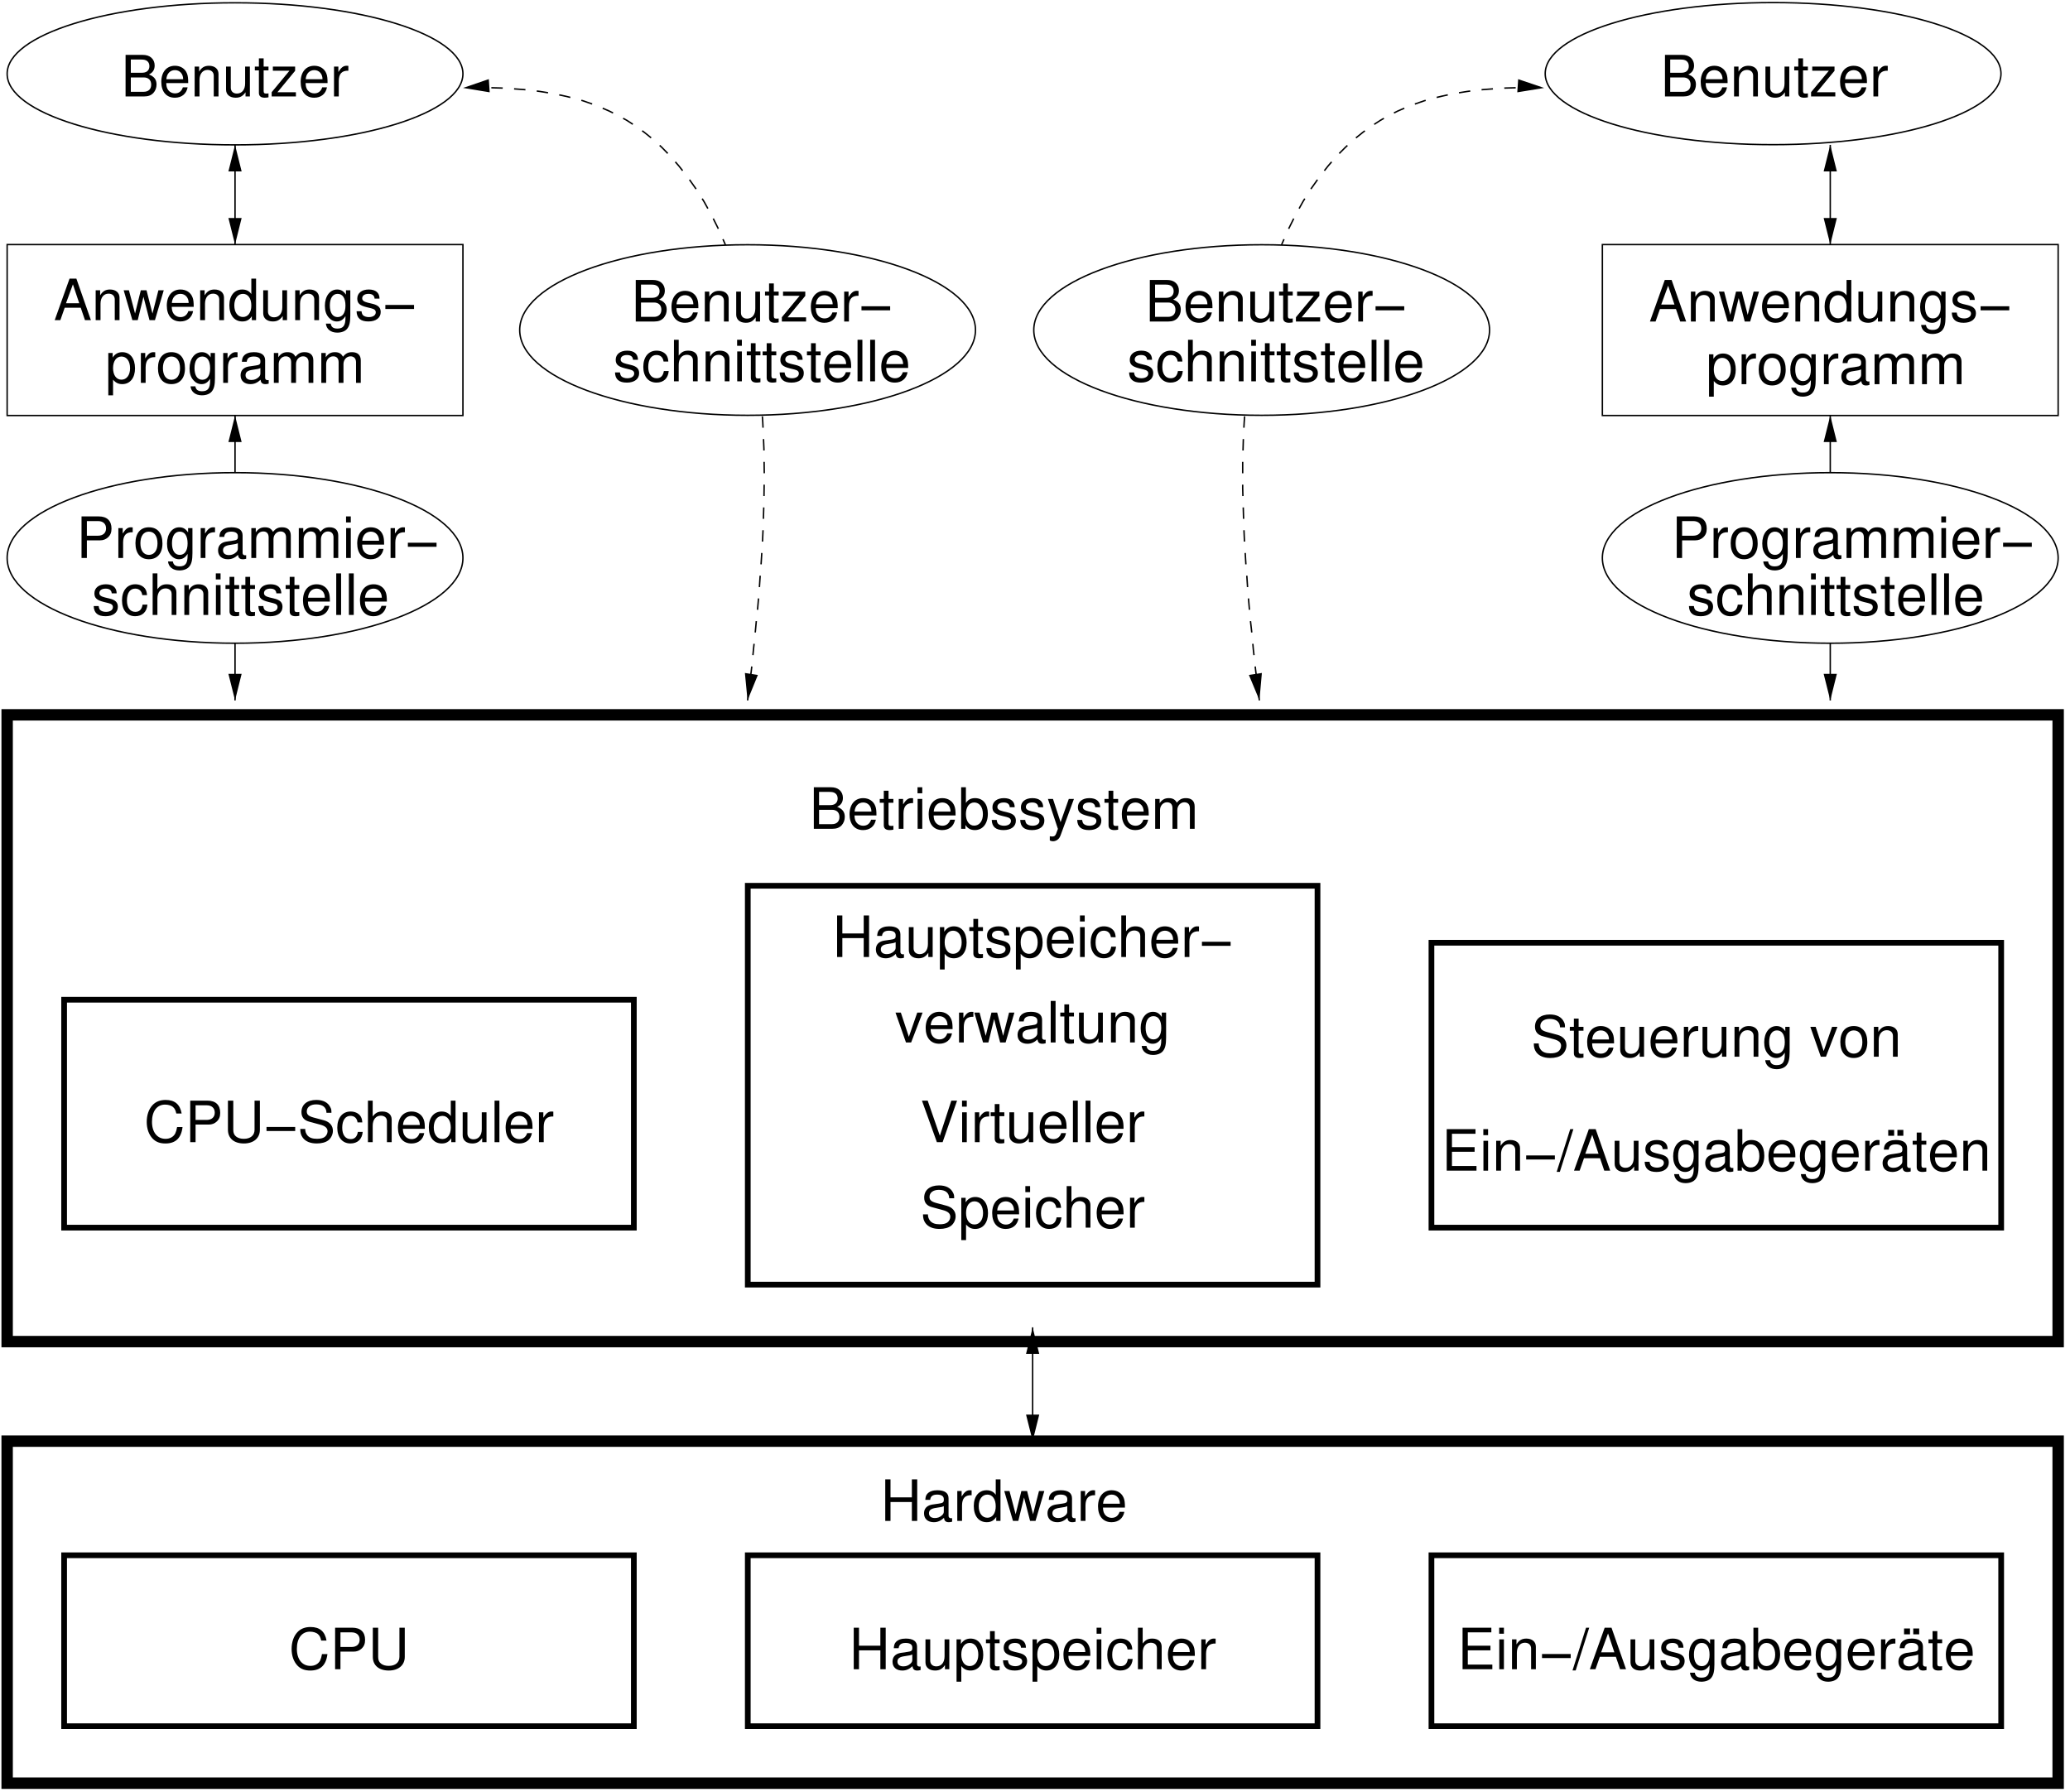 <svg width="327pt" height="283pt" version="1.1" viewBox="0 0 327 283" xmlns="http://www.w3.org/2000/svg" xmlns:xlink="http://www.w3.org/1999/xlink">
<defs>
<g id="q">
<path d="m0.719 0h2.953c0.625 0 1.078-0.172 1.438-0.547 0.312-0.344 0.5-0.812 0.5-1.328 0-0.781-0.359-1.266-1.203-1.594 0.609-0.281 0.906-0.75 0.906-1.422 0-0.484-0.172-0.906-0.516-1.219s-0.797-0.453-1.422-0.453h-2.656zm0.828-3.734v-2.094h1.625c0.469 0 0.719 0.062 0.953 0.234 0.234 0.188 0.359 0.453 0.359 0.812s-0.125 0.625-0.359 0.812c-0.234 0.172-0.484 0.234-0.953 0.234zm0 3v-2.266h2.047c0.734 0 1.172 0.422 1.172 1.141 0 0.703-0.438 1.125-1.172 1.125z"/>
</g>
<g id="a">
<path d="m4.609-2.109c0-0.719-0.047-1.156-0.188-1.5-0.297-0.781-1.016-1.234-1.906-1.234-1.312 0-2.156 0.984-2.156 2.547s0.812 2.5 2.141 2.5c1.078 0 1.828-0.609 2.016-1.641h-0.75c-0.203 0.625-0.641 0.953-1.234 0.953-0.484 0-0.891-0.219-1.141-0.609-0.172-0.281-0.234-0.547-0.25-1.016zm-3.453-0.609c0.062-0.875 0.594-1.438 1.359-1.438s1.297 0.594 1.297 1.438z"/>
</g>
<g id="d">
<path d="m0.625-4.719v4.719h0.766v-2.594c0-0.969 0.5-1.594 1.266-1.594 0.609 0 0.984 0.359 0.984 0.922v3.266h0.75v-3.562c0-0.781-0.594-1.281-1.5-1.281-0.703 0-1.156 0.266-1.562 0.922v-0.797z"/>
</g>
<g id="f">
<path d="m4.344 0v-4.719h-0.75v2.672c0 0.969-0.5 1.594-1.297 1.594-0.594 0-0.969-0.359-0.969-0.922v-3.344h-0.75v3.641c0 0.781 0.594 1.281 1.516 1.281 0.688 0 1.125-0.234 1.562-0.859v0.656z"/>
</g>
<g id="c">
<path d="m2.281-4.719h-0.766v-1.297h-0.75v1.297h-0.641v0.609h0.641v3.562c0 0.5 0.328 0.75 0.906 0.75 0.203 0 0.359-0.016 0.609-0.062v-0.625c-0.109 0.031-0.203 0.031-0.359 0.031-0.312 0-0.406-0.094-0.406-0.422v-3.234h0.766z"/>
</g>
<g id="t">
<path d="m3.984-4.719h-3.516v0.656h2.625l-2.812 3.391v0.672h3.828v-0.656h-2.922l2.797-3.391z"/>
</g>
<g id="b">
<path d="m0.625-4.719v4.719h0.75v-2.453c0.016-1.125 0.484-1.641 1.516-1.609v-0.766c-0.125-0.016-0.203-0.016-0.297-0.016-0.484 0-0.844 0.281-1.281 0.984v-0.859z"/>
</g>
<g id="s">
<path d="m4.266-1.969 0.672 1.969h0.938l-2.297-6.562h-1.078l-2.344 6.562h0.891l0.688-1.969zm-0.234-0.703h-2.094l1.094-2.984z"/>
</g>
<g id="r">
<path d="m4.984 0 1.391-4.719h-0.844l-0.938 3.672-0.938-3.672h-0.906l-0.906 3.672-0.969-3.672h-0.828l1.375 4.719h0.844l0.906-3.703 0.953 3.703z"/>
</g>
<g id="v">
<path d="m4.453-6.562h-0.75v2.438c-0.312-0.469-0.812-0.719-1.438-0.719-1.234 0-2.031 0.969-2.031 2.484 0 1.578 0.781 2.562 2.047 2.562 0.656 0 1.109-0.234 1.5-0.828v0.625h0.672zm-2.062 2.406c0.797 0 1.312 0.719 1.312 1.859 0 1.078-0.516 1.797-1.312 1.797-0.828 0-1.375-0.719-1.375-1.828 0-1.094 0.547-1.828 1.375-1.828z"/>
</g>
<g id="i">
<path d="m3.641-4.719v0.688c-0.375-0.562-0.797-0.812-1.391-0.812-1.141 0-1.938 1.062-1.938 2.562 0 0.797 0.188 1.375 0.594 1.844 0.359 0.422 0.797 0.641 1.297 0.641 0.562 0 0.969-0.25 1.359-0.844v0.25c0 1.25-0.344 1.719-1.281 1.719-0.641 0-0.969-0.25-1.047-0.781h-0.766c0.078 0.859 0.766 1.422 1.797 1.422 0.688 0 1.266-0.234 1.562-0.609 0.359-0.438 0.5-1.031 0.5-2.141v-3.938zm-1.312 0.562c0.781 0 1.234 0.672 1.234 1.859 0 1.141-0.453 1.812-1.234 1.812s-1.234-0.672-1.234-1.844c0-1.141 0.453-1.828 1.234-1.828z"/>
</g>
<g id="e">
<path d="m3.938-3.406c0-0.922-0.609-1.438-1.703-1.438s-1.812 0.562-1.812 1.438c0 0.734 0.375 1.078 1.5 1.359l0.703 0.172c0.516 0.125 0.719 0.312 0.719 0.641 0 0.453-0.438 0.75-1.094 0.75-0.406 0-0.75-0.125-0.938-0.312-0.109-0.141-0.172-0.281-0.219-0.609h-0.781c0.031 1.094 0.641 1.609 1.875 1.609 1.188 0 1.938-0.578 1.938-1.484 0-0.703-0.391-1.094-1.328-1.312l-0.719-0.172c-0.609-0.156-0.875-0.344-0.875-0.688 0-0.438 0.391-0.703 1-0.703s0.922 0.266 0.953 0.75z"/>
</g>
<g id="k">
<path d="m4.891-2.406h-4.531v0.641h4.531z"/>
</g>
<g id="o">
<path d="m0.484 1.969h0.75v-2.469c0.406 0.484 0.844 0.703 1.453 0.703 1.234 0 2.016-0.984 2.016-2.484 0-1.578-0.766-2.562-2.016-2.562-0.641 0-1.156 0.281-1.516 0.844v-0.719h-0.688zm2.078-6.125c0.828 0 1.359 0.734 1.359 1.859 0 1.078-0.547 1.797-1.359 1.797s-1.328-0.719-1.328-1.828c0-1.094 0.516-1.828 1.328-1.828z"/>
</g>
<g id="p">
<path d="m2.453-4.844c-1.344 0-2.125 0.938-2.125 2.516 0 1.594 0.781 2.531 2.125 2.531 1.328 0 2.141-0.938 2.141-2.484 0-1.641-0.781-2.562-2.141-2.562zm0 0.688c0.844 0 1.359 0.688 1.359 1.859 0 1.125-0.531 1.812-1.359 1.812s-1.344-0.688-1.344-1.844c0-1.141 0.516-1.828 1.344-1.828z"/>
</g>
<g id="j">
<path d="m4.812-0.438c-0.078 0.016-0.109 0.016-0.156 0.016-0.266 0-0.406-0.141-0.406-0.375v-2.766c0-0.844-0.609-1.281-1.781-1.281-0.688 0-1.234 0.188-1.562 0.547-0.219 0.234-0.297 0.516-0.328 0.969h0.766c0.062-0.562 0.406-0.828 1.109-0.828 0.672 0 1.047 0.25 1.047 0.703v0.188c-0.016 0.328-0.172 0.453-0.781 0.531-1.062 0.141-1.219 0.172-1.516 0.281-0.547 0.234-0.828 0.656-0.828 1.266 0 0.859 0.594 1.391 1.547 1.391 0.594 0 1.078-0.203 1.609-0.688 0.047 0.484 0.281 0.688 0.766 0.688 0.172 0 0.266-0.016 0.516-0.078zm-1.312-1.047c0 0.25-0.078 0.406-0.297 0.609-0.312 0.281-0.672 0.422-1.109 0.422-0.594 0-0.938-0.281-0.938-0.75 0-0.5 0.328-0.75 1.141-0.859 0.797-0.109 0.953-0.156 1.203-0.266z"/>
</g>
<g id="l">
<path d="m0.625-4.719v4.719h0.766v-2.969c0-0.672 0.484-1.219 1.109-1.219 0.547 0 0.859 0.328 0.859 0.938v3.25h0.766v-2.969c0-0.672 0.484-1.219 1.109-1.219 0.547 0 0.875 0.344 0.875 0.938v3.25h0.75v-3.531c0-0.859-0.484-1.312-1.375-1.312-0.625 0-1 0.188-1.438 0.719-0.281-0.516-0.656-0.719-1.281-0.719s-1.047 0.234-1.438 0.797v-0.672z"/>
</g>
<g id="u">
<path d="m1.656-2.781h2.062c0.516 0 0.922-0.156 1.266-0.469 0.391-0.359 0.562-0.781 0.562-1.391 0-1.234-0.719-1.922-2.016-1.922h-2.719v6.562h0.844zm0-0.734v-2.312h1.75c0.797 0 1.281 0.438 1.281 1.156s-0.484 1.156-1.281 1.156z"/>
</g>
<g id="g">
<path d="m1.344-4.719h-0.734v4.719h0.734zm0-1.844h-0.75v0.953h0.75z"/>
</g>
<g id="n">
<path d="m4.234-3.125c-0.031-0.469-0.125-0.766-0.312-1.031-0.328-0.438-0.891-0.688-1.547-0.688-1.281 0-2.094 1-2.094 2.562 0 1.531 0.812 2.484 2.078 2.484 1.125 0 1.844-0.672 1.938-1.828h-0.766c-0.125 0.766-0.5 1.141-1.141 1.141-0.828 0-1.328-0.672-1.328-1.797 0-1.172 0.484-1.875 1.297-1.875 0.641 0 1.031 0.375 1.125 1.031z"/>
</g>
<g id="m">
<path d="m0.625-6.562v6.562h0.75v-2.594c0-0.969 0.5-1.594 1.281-1.594 0.25 0 0.484 0.062 0.672 0.203 0.203 0.156 0.297 0.391 0.297 0.719v3.266h0.75v-3.562c0-0.797-0.562-1.281-1.484-1.281-0.672 0-1.078 0.203-1.516 0.781v-2.5z"/>
</g>
<g id="h">
<path d="m1.375-6.562h-0.766v6.562h0.766z"/>
</g>
<g id="y">
<path d="m0.484-6.562v6.562h0.672v-0.609c0.359 0.562 0.844 0.812 1.5 0.812 1.234 0 2.047-1.016 2.047-2.578 0-1.531-0.766-2.469-2.016-2.469-0.641 0-1.109 0.234-1.453 0.766v-2.484zm2.062 2.406c0.844 0 1.375 0.734 1.375 1.859 0 1.078-0.562 1.797-1.375 1.797-0.797 0-1.312-0.719-1.312-1.828 0-1.094 0.516-1.828 1.312-1.828z"/>
</g>
<g id="ag">
<path d="m3.484-4.719-1.297 3.672-1.203-3.672h-0.797l1.578 4.734-0.281 0.75c-0.125 0.328-0.281 0.453-0.609 0.453-0.125 0-0.234-0.016-0.391-0.047v0.672c0.156 0.078 0.312 0.125 0.5 0.125 0.25 0 0.516-0.094 0.703-0.234 0.234-0.172 0.375-0.359 0.516-0.75l2.094-5.703z"/>
</g>
<g id="ae">
<path d="m2.562 0 1.812-4.719h-0.844l-1.328 3.828-1.266-3.828h-0.844l1.656 4.719z"/>
</g>
<g id="x">
<path d="m4.953-2.984v2.984h0.844v-6.562h-0.844v2.844h-3.375v-2.844h-0.828v6.562h0.828v-2.984z"/>
</g>
<g id="ad">
<path d="m5.953-4.531c-0.25-1.438-1.078-2.141-2.531-2.141-0.875 0-1.578 0.281-2.078 0.828-0.594 0.641-0.906 1.578-0.906 2.641 0 1.078 0.328 2 0.938 2.641 0.516 0.531 1.156 0.766 2.016 0.766 1.609 0 2.5-0.859 2.703-2.594h-0.859c-0.078 0.453-0.172 0.75-0.297 1.016-0.281 0.531-0.828 0.844-1.531 0.844-1.312 0-2.141-1.047-2.141-2.688 0-1.672 0.781-2.719 2.062-2.719 0.531 0 1.031 0.156 1.297 0.422 0.25 0.219 0.375 0.5 0.484 0.984z"/>
</g>
<g id="ac">
<path d="m4.969-6.562v4.609c0 0.875-0.641 1.422-1.688 1.422-0.484 0-0.891-0.109-1.203-0.344-0.328-0.25-0.469-0.578-0.469-1.078v-4.609h-0.844v4.609c0 1.328 0.953 2.156 2.516 2.156 1.531 0 2.531-0.844 2.531-2.156v-4.609z"/>
</g>
<g id="w">
<path d="m5.359-4.641c0-0.438-0.016-0.578-0.172-0.875-0.359-0.75-1.125-1.156-2.219-1.156-1.453 0-2.344 0.734-2.344 1.922 0 0.812 0.422 1.312 1.297 1.531l1.625 0.438c0.844 0.219 1.203 0.547 1.203 1.062 0 0.344-0.188 0.703-0.469 0.906-0.266 0.188-0.672 0.281-1.203 0.281-0.719 0-1.203-0.172-1.516-0.547-0.234-0.297-0.344-0.609-0.344-1.016h-0.781c0 0.609 0.125 1 0.375 1.359 0.453 0.625 1.219 0.938 2.219 0.938 0.781 0 1.422-0.172 1.844-0.5 0.438-0.344 0.719-0.938 0.719-1.5 0-0.812-0.516-1.406-1.406-1.656l-1.641-0.438c-0.797-0.219-1.078-0.469-1.078-0.969 0-0.672 0.578-1.109 1.469-1.109 1.047 0 1.625 0.469 1.641 1.328z"/>
</g>
<g id="af">
<path d="m3.531 0 2.281-6.562h-0.906l-1.812 5.547-1.922-5.547h-0.906l2.359 6.562z"/>
</g>
<g id="ab">
<path d="m1.641-2.984h3.578v-0.734h-3.578v-2.109h3.719v-0.734h-4.547v6.562h4.703v-0.734h-3.875z"/>
</g>
<g id="aa">
<path d="m2.062-6.562-2.141 6.75h0.5l2.141-6.75z"/>
</g>
<g id="z">
<path d="m4.812-0.438c-0.078 0.016-0.109 0.016-0.156 0.016-0.266 0-0.406-0.141-0.406-0.375v-2.766c0-0.844-0.609-1.281-1.781-1.281-0.688 0-1.234 0.188-1.562 0.547-0.219 0.234-0.297 0.516-0.328 0.969h0.766c0.062-0.562 0.406-0.828 1.109-0.828 0.672 0 1.047 0.25 1.047 0.703v0.188c-0.016 0.328-0.172 0.453-0.781 0.531-1.062 0.141-1.219 0.172-1.516 0.281-0.547 0.234-0.828 0.656-0.828 1.266 0 0.859 0.594 1.391 1.547 1.391 0.594 0 1.078-0.203 1.609-0.688 0.047 0.484 0.281 0.688 0.766 0.688 0.172 0 0.266-0.016 0.516-0.078zm-1.312-1.047c0 0.25-0.078 0.406-0.297 0.609-0.312 0.281-0.672 0.422-1.109 0.422-0.594 0-0.938-0.281-0.938-0.75 0-0.5 0.328-0.75 1.141-0.859 0.797-0.109 0.953-0.156 1.203-0.266zm-1.297-4.953h-0.938v0.922h0.938zm1.453 0h-0.938v0.922h0.938z"/>
</g>
<clipPath id="au">
<path d="m37 65h1v46h-1z"/>
</clipPath>
<clipPath id="at">
<path d="m-0.473-0.738v284h328v-284zm38.5 70.449v-4.68h-1.801v4.68l0.902-3.602zm-1.801 36.84v4.68h1.801v-4.68l-0.898 3.602z" clip-rule="evenodd"/>
</clipPath>
<clipPath id="ao">
<path d="m289 65h1v46h-1z"/>
</clipPath>
<clipPath id="an">
<path d="m-0.473-0.738v284h328v-284zm290.5 70.449v-4.68h-1.801v4.68l0.902-3.602zm-1.801 36.84v4.68h1.801v-4.68l-0.898 3.602z" clip-rule="evenodd"/>
</clipPath>
<clipPath id="am">
<path d="m73 13h48v98h-48z"/>
</clipPath>
<clipPath id="al">
<path d="m-0.473-0.738v284h328v-284zm77.59 13.391-4.68 0.359 0.152 1.801 4.648-0.363-3.629-0.598zm40.68 93.777-0.688 4.652 1.77 0.27 0.688-4.652-1.41 3.453z" clip-rule="evenodd"/>
</clipPath>
<clipPath id="ak">
<path d="m196 13h49v98h-49z"/>
</clipPath>
<clipPath id="aj">
<path d="m-0.473-0.738v284h328v-284zm240.28 15.188 4.648 0.363 0.152-1.801-4.68-0.359 3.539 1.199zm-42.359 92.25 0.688 4.652 1.77-0.27-0.688-4.652-0.332 3.723z" clip-rule="evenodd"/>
</clipPath>
<clipPath id="ai">
<path d="m37 22h1v17h-1z"/>
</clipPath>
<clipPath id="ah">
<path d="m-0.473-0.738v284h328v-284zm38.5 27.699v-4.68h-1.801v4.68l0.902-3.602zm-1.801 7.59v4.68h1.801v-4.68l-0.898 3.602z" clip-rule="evenodd"/>
</clipPath>
<clipPath id="as">
<path d="m289 22h1v17h-1z"/>
</clipPath>
<clipPath id="ar">
<path d="m-0.473-0.738v284h328v-284zm290.5 27.699v-4.68h-1.801v4.68l0.902-3.602zm-1.801 7.59v4.68h1.801v-4.68l-0.898 3.602z" clip-rule="evenodd"/>
</clipPath>
<clipPath id="aq">
<path d="m163 209h1v19h-1z"/>
</clipPath>
<clipPath id="ap">
<path d="m-0.473-0.738v284h328v-284zm164.5 214.48v-4.68h-1.801v4.68l0.902-3.602zm-1.801 9.809v4.68h1.801v-4.68l-0.898 3.602z" clip-rule="evenodd"/>
</clipPath>
</defs>
<path transform="matrix(.1 0 0 -.1 -.472 283.26)" d="m106.01 893.51h900v360h-900z" fill="none" stroke="#000" stroke-miterlimit="10" stroke-width="9"/>
<path transform="matrix(.1 0 0 -.1 -.472 283.26)" d="m1186 803.51h900v630h-900z" fill="none" stroke="#000" stroke-miterlimit="10" stroke-width="9"/>
<path transform="matrix(.1 0 0 -.1 -.472 283.26)" d="m2266 893.51h900v450h-900z" fill="none" stroke="#000" stroke-miterlimit="10" stroke-width="9"/>
<path transform="matrix(.1 0 0 -.1 -.472 283.26)" d="m1186 106.01h900v270h-900z" fill="none" stroke="#000" stroke-miterlimit="10" stroke-width="9"/>
<path transform="matrix(.1 0 0 -.1 -.472 283.26)" d="m2266 106.01h900v270h-900z" fill="none" stroke="#000" stroke-miterlimit="10" stroke-width="9"/>
<path transform="matrix(.1 0 0 -.1 -.472 283.26)" d="m106.01 106.01h900v270h-900z" fill="none" stroke="#000" stroke-miterlimit="10" stroke-width="9"/>
<g clip-path="url(#au)">
<g clip-path="url(#at)">
<path transform="matrix(.1 0 0 -.1 -.472 283.26)" d="m376.01 1726.3v450" fill="none" stroke="#000" stroke-miterlimit="10" stroke-width="2.25"/>
</g>
</g>
<path d="m36.227 106.55 0.902 3.602 0.898-3.602h-1.801" fill-rule="evenodd"/>
<path transform="matrix(.1 0 0 -.1 -.472 283.26)" d="m366.99 1767.1 9.023-36.016 8.984 36.016z" fill="none" stroke="#000" stroke-miterlimit="10" stroke-width="2.25"/>
<path d="m38.027 69.711-0.898-3.602-0.902 3.602h1.801" fill-rule="evenodd"/>
<path transform="matrix(.1 0 0 -.1 -.472 283.26)" d="m384.99 2135.5-8.984 36.016-9.023-36.016z" fill="none" stroke="#000" stroke-miterlimit="10" stroke-width="2.25"/>
<g clip-path="url(#ao)">
<g clip-path="url(#an)">
<path transform="matrix(.1 0 0 -.1 -.472 283.26)" d="m2896 1726.3v450" fill="none" stroke="#000" stroke-miterlimit="10" stroke-width="2.25"/>
</g>
</g>
<path d="m288.23 106.55 0.902 3.602 0.898-3.602h-1.801" fill-rule="evenodd"/>
<path transform="matrix(.1 0 0 -.1 -.472 283.26)" d="m2887 1767.1 9.023-36.016 8.984 36.016z" fill="none" stroke="#000" stroke-miterlimit="10" stroke-width="2.25"/>
<path d="m290.03 69.711-0.898-3.602-0.902 3.602h1.801" fill-rule="evenodd"/>
<path transform="matrix(.1 0 0 -.1 -.472 283.26)" d="m2905 2135.5-8.984 36.016-9.023-36.016z" fill="none" stroke="#000" stroke-miterlimit="10" stroke-width="2.25"/>
<g clip-path="url(#am)">
<g clip-path="url(#al)">
<path transform="matrix(.1 0 0 -.1 -.472 283.26)" d="m1185.7 1726.3 0.586 3.906 0.312 2.695 0.312 3.906 0.586 4.492 0.898 6.016 0.898 6.914 0.898 8.398 1.211 9.297 1.211 10.508 1.172 11.68 1.211 12.891 1.523 14.102 1.484 14.727 1.484 15.898 1.797 16.484 1.523 17.422 1.484 17.969 1.211 18.633 1.484 18.867 1.211 19.219 1.211 19.805 0.898 20.078 0.586 20.117 0.625 20.391 0.273 20.391 0.312 20.703-0.312 21.016-0.273 20.703-0.898 20.977-0.938 21.328-1.484 20.977-1.797 21.602-2.383 21.328-2.734 21.562-3.281 21.914-3.906 21.914-4.492 21.875-4.805 22.227-5.703 22.188-6.289 21.914-6.914 22.188-7.773 21.602-8.438 21.016-8.984 20.664-11.68 23.438-12.305 22.188-12.93 20.391-13.164 18.594-13.516 17.109-13.516 15.586-13.477 13.828-13.828 12.578-13.789 11.094-13.789 9.922-13.789 8.984-14.102 7.812-13.828 6.914-13.789 5.977-13.789 5.391-13.789 4.805-13.828 3.906-13.789 3.32-13.789 2.969-13.203 2.422-13.203 2.109-13.203 1.797-12.305 1.172-12.305 0.898-11.406 0.898-10.781 0.625-10.195 0.273-9.297 0.312-8.398 0.312h-13.828l-5.391-0.312h-10.781l-3.906-0.312" fill="none" stroke="#000" stroke-dasharray="18" stroke-linejoin="bevel" stroke-miterlimit="10" stroke-width="2.25"/>
</g>
</g>
<path d="m117.8 106.43 0.359 3.723 1.41-3.453-1.77-0.27" fill-rule="evenodd"/>
<path transform="matrix(.1 0 0 -.1 -.472 283.26)" d="m1182.7 1768.3 3.594-37.227 14.102 34.531z" fill="none" stroke="#000" stroke-miterlimit="10" stroke-width="2.25"/>
<path d="m77.117 12.652-3.508 1.199 3.629 0.598-0.121-1.797" fill-rule="evenodd"/>
<path transform="matrix(.1 0 0 -.1 -.472 283.26)" d="m775.89 2706.1-35.078-11.992 36.289-5.977z" fill="none" stroke="#000" stroke-miterlimit="10" stroke-width="2.25"/>
<g clip-path="url(#ak)">
<g clip-path="url(#aj)">
<path transform="matrix(.1 0 0 -.1 -.472 283.26)" d="m1994.2 1726.3-0.625 3.906-0.273 2.695-0.312 3.906-0.586 4.492-0.898 6.016-0.898 6.914-0.938 8.398-1.172 9.297-1.211 10.508-1.211 11.68-1.484 12.891-1.211 14.102-1.484 14.727-1.797 15.898-1.523 16.484-1.484 17.422-1.484 17.969-1.211 18.633-1.523 18.867-1.172 19.219-1.211 19.805-0.898 20.078-0.586 20.117-0.625 20.391-0.586 20.391v41.719l0.586 20.703 0.625 20.977 1.172 21.328 1.523 20.977 1.797 21.602 2.383 21.328 2.695 21.562 3.32 21.914 3.906 21.914 4.18 21.875 5.117 22.227 5.703 22.188 6.289 21.914 6.914 22.188 7.773 21.602 8.398 21.016 9.023 20.664 11.68 23.438 12.305 22.188 12.891 20.391 13.203 18.594 13.516 17.109 13.477 15.586 13.828 13.828 13.789 12.578 13.789 11.094 13.828 9.922 13.789 8.984 13.789 7.812 13.789 6.914 13.828 5.977 14.102 5.391 13.789 4.805 13.789 3.906 13.789 3.32 13.516 2.969 13.516 2.422 13.203 2.109 12.891 1.797 12.578 1.172 12.031 0.898 11.68 0.898 10.82 0.625 10.195 0.273 9.297 0.312 8.398 0.312h13.789l5.391-0.312h10.82l3.906-0.312" fill="none" stroke="#000" stroke-dasharray="18" stroke-linejoin="bevel" stroke-miterlimit="10" stroke-width="2.25"/>
</g>
</g>
<path d="m197.45 106.7 1.438 3.453 0.332-3.723-1.77 0.27" fill-rule="evenodd"/>
<path transform="matrix(.1 0 0 -.1 -.472 283.26)" d="m1979.2 1765.6 14.375-34.531 3.32 37.227z" fill="none" stroke="#000" stroke-miterlimit="10" stroke-width="2.25"/>
<path d="m239.81 14.449 3.66-0.598-3.539-1.199-0.121 1.797" fill-rule="evenodd"/>
<path transform="matrix(.1 0 0 -.1 -.472 283.26)" d="m2402.8 2688.1 36.602 5.977-35.391 11.992z" fill="none" stroke="#000" stroke-miterlimit="10" stroke-width="2.25"/>
<path d="m325.13 88.133c0 7.438-16.117 13.469-36 13.469-19.883 0-36-6.031-36-13.469 0-7.441 16.117-13.473 36-13.473 19.883 0 36 6.031 36 13.473" fill="#fff" fill-rule="evenodd"/>
<path transform="matrix(.1 0 0 -.1 -.472 283.26)" d="m3256 1951.3c0-74.375-161.17-134.69-360-134.69s-360 60.312-360 134.69c0 74.414 161.17 134.73 360 134.73s360-60.312 360-134.73z" fill="none" stroke="#000" stroke-miterlimit="10" stroke-width="2.25"/>
<path d="m154.1 52.133c0 7.438-16.117 13.469-36 13.469-19.883 0-36-6.031-36-13.469 0-7.441 16.117-13.473 36-13.473 19.883 0 36 6.031 36 13.473" fill="#fff" fill-rule="evenodd"/>
<path transform="matrix(.1 0 0 -.1 -.472 283.26)" d="m1545.7 2311.3c0-74.375-161.17-134.69-360-134.69s-360 60.312-360 134.69c0 74.414 161.17 134.73 360 134.73s360-60.312 360-134.73z" fill="none" stroke="#000" stroke-miterlimit="10" stroke-width="2.25"/>
<path d="m235.31 52.133c0 7.438-16.117 13.469-36 13.469-19.883 0-36-6.031-36-13.469 0-7.441 16.117-13.473 36-13.473 19.883 0 36 6.031 36 13.473" fill="#fff" fill-rule="evenodd"/>
<path transform="matrix(.1 0 0 -.1 -.472 283.26)" d="m2357.8 2311.3c0-74.375-161.17-134.69-360-134.69s-360 60.312-360 134.69c0 74.414 161.17 134.73 360 134.73s360-60.312 360-134.73z" fill="none" stroke="#000" stroke-miterlimit="10" stroke-width="2.25"/>
<path d="m73.129 88.133c0 7.438-16.117 13.469-36 13.469-19.883 0-36-6.031-36-13.469 0-7.441 16.117-13.473 36-13.473 19.883 0 36 6.031 36 13.473" fill="#fff" fill-rule="evenodd"/>
<path transform="matrix(.1 0 0 -.1 -.472 283.26)" d="m736.01 1951.3c0-74.375-161.17-134.69-360-134.69s-360 60.312-360 134.69c0 74.414 161.17 134.73 360 134.73s360-60.312 360-134.73z" fill="none" stroke="#000" stroke-miterlimit="10" stroke-width="2.25"/>
<g>
<use x="19.119" y="15.231" xlink:href="#q"/>
<use x="25.122" y="15.231" xlink:href="#a"/>
<use x="30.126" y="15.231" xlink:href="#d"/>
<use x="35.13" y="15.231" xlink:href="#f"/>
<use x="40.134" y="15.231" xlink:href="#c"/>
<use x="42.636" y="15.231" xlink:href="#t"/>
<use x="47.136" y="15.231" xlink:href="#a"/>
<use x="52.14" y="15.231" xlink:href="#b"/>
<use x="8.486" y="50.571" xlink:href="#s"/>
<use x="14.489" y="50.571" xlink:href="#d"/>
<use x="19.493" y="50.571" xlink:href="#r"/>
<use x="25.991" y="50.571" xlink:href="#a"/>
<use x="30.995" y="50.571" xlink:href="#d"/>
<use x="35.999" y="50.571" xlink:href="#v"/>
<use x="41.003" y="50.571" xlink:href="#f"/>
<use x="46.007" y="50.571" xlink:href="#d"/>
<use x="51.011" y="50.571" xlink:href="#i"/>
<use x="56.015" y="50.571" xlink:href="#e"/>
<use x="60.515" y="50.571" xlink:href="#k"/>
<use x="262.299" y="15.231" xlink:href="#q"/>
<use x="268.302" y="15.231" xlink:href="#a"/>
<use x="273.306" y="15.231" xlink:href="#d"/>
<use x="278.31" y="15.231" xlink:href="#f"/>
<use x="283.314" y="15.231" xlink:href="#c"/>
<use x="285.816" y="15.231" xlink:href="#t"/>
<use x="290.316" y="15.231" xlink:href="#a"/>
<use x="295.32" y="15.231" xlink:href="#b"/>
<use x="260.486" y="50.781" xlink:href="#s"/>
<use x="266.489" y="50.781" xlink:href="#d"/>
<use x="271.493" y="50.781" xlink:href="#r"/>
<use x="277.991" y="50.781" xlink:href="#a"/>
<use x="282.995" y="50.781" xlink:href="#d"/>
<use x="287.999" y="50.781" xlink:href="#v"/>
<use x="293.003" y="50.781" xlink:href="#f"/>
<use x="298.007" y="50.781" xlink:href="#d"/>
<use x="303.011" y="50.781" xlink:href="#i"/>
<use x="308.015" y="50.781" xlink:href="#e"/>
<use x="312.515" y="50.781" xlink:href="#k"/>
<use x="269.496" y="60.681" xlink:href="#o"/>
<use x="274.5" y="60.681" xlink:href="#b"/>
<use x="277.497" y="60.681" xlink:href="#p"/>
<use x="282.501" y="60.681" xlink:href="#i"/>
<use x="287.505" y="60.681" xlink:href="#b"/>
<use x="290.502" y="60.681" xlink:href="#j"/>
<use x="295.506" y="60.681" xlink:href="#l"/>
<use x="303.003" y="60.681" xlink:href="#l"/>
<use x="16.626" y="60.471" xlink:href="#o"/>
<use x="21.63" y="60.471" xlink:href="#b"/>
<use x="24.627" y="60.471" xlink:href="#p"/>
<use x="29.631" y="60.471" xlink:href="#i"/>
<use x="34.635" y="60.471" xlink:href="#b"/>
<use x="37.632" y="60.471" xlink:href="#j"/>
<use x="42.636" y="60.471" xlink:href="#l"/>
<use x="50.133" y="60.471" xlink:href="#l"/>
<use x="12.069" y="88.131" xlink:href="#u"/>
<use x="18.072" y="88.131" xlink:href="#b"/>
<use x="21.069" y="88.131" xlink:href="#p"/>
<use x="26.073" y="88.131" xlink:href="#i"/>
<use x="31.077" y="88.131" xlink:href="#b"/>
<use x="34.074" y="88.131" xlink:href="#j"/>
<use x="39.078" y="88.131" xlink:href="#l"/>
<use x="46.575" y="88.131" xlink:href="#l"/>
<use x="54.072" y="88.131" xlink:href="#g"/>
<use x="56.07" y="88.131" xlink:href="#a"/>
<use x="61.074" y="88.131" xlink:href="#b"/>
<use x="64.071" y="88.131" xlink:href="#k"/>
<use x="14.491" y="97.131" xlink:href="#e"/>
<use x="18.991" y="97.131" xlink:href="#n"/>
<use x="23.491" y="97.131" xlink:href="#m"/>
<use x="28.495" y="97.131" xlink:href="#d"/>
<use x="33.499" y="97.131" xlink:href="#g"/>
<use x="35.497" y="97.131" xlink:href="#c"/>
<use x="37.999" y="97.131" xlink:href="#c"/>
<use x="40.501" y="97.131" xlink:href="#e"/>
<use x="45.001" y="97.131" xlink:href="#c"/>
<use x="47.503" y="97.131" xlink:href="#a"/>
<use x="52.507" y="97.131" xlink:href="#h"/>
<use x="54.505" y="97.131" xlink:href="#h"/>
<use x="56.503" y="97.131" xlink:href="#a"/>
<use x="178.051" y="60.231" xlink:href="#e"/>
<use x="182.551" y="60.231" xlink:href="#n"/>
<use x="187.051" y="60.231" xlink:href="#m"/>
<use x="192.055" y="60.231" xlink:href="#d"/>
<use x="197.059" y="60.231" xlink:href="#g"/>
<use x="199.057" y="60.231" xlink:href="#c"/>
<use x="201.559" y="60.231" xlink:href="#c"/>
<use x="204.061" y="60.231" xlink:href="#e"/>
<use x="208.561" y="60.231" xlink:href="#c"/>
<use x="211.063" y="60.231" xlink:href="#a"/>
<use x="216.067" y="60.231" xlink:href="#h"/>
<use x="218.065" y="60.231" xlink:href="#h"/>
<use x="220.063" y="60.231" xlink:href="#a"/>
<use x="180.921" y="50.781" xlink:href="#q"/>
<use x="186.924" y="50.781" xlink:href="#a"/>
<use x="191.928" y="50.781" xlink:href="#d"/>
<use x="196.932" y="50.781" xlink:href="#f"/>
<use x="201.936" y="50.781" xlink:href="#c"/>
<use x="204.438" y="50.781" xlink:href="#t"/>
<use x="208.938" y="50.781" xlink:href="#a"/>
<use x="213.942" y="50.781" xlink:href="#b"/>
<use x="216.939" y="50.781" xlink:href="#k"/>
<use x="264.069" y="88.131" xlink:href="#u"/>
<use x="270.072" y="88.131" xlink:href="#b"/>
<use x="273.069" y="88.131" xlink:href="#p"/>
<use x="278.073" y="88.131" xlink:href="#i"/>
<use x="283.077" y="88.131" xlink:href="#b"/>
<use x="286.074" y="88.131" xlink:href="#j"/>
<use x="291.078" y="88.131" xlink:href="#l"/>
<use x="298.575" y="88.131" xlink:href="#l"/>
<use x="306.072" y="88.131" xlink:href="#g"/>
<use x="308.07" y="88.131" xlink:href="#a"/>
<use x="313.074" y="88.131" xlink:href="#b"/>
<use x="316.071" y="88.131" xlink:href="#k"/>
<use x="266.491" y="97.131" xlink:href="#e"/>
<use x="270.991" y="97.131" xlink:href="#n"/>
<use x="275.491" y="97.131" xlink:href="#m"/>
<use x="280.495" y="97.131" xlink:href="#d"/>
<use x="285.499" y="97.131" xlink:href="#g"/>
<use x="287.497" y="97.131" xlink:href="#c"/>
<use x="289.999" y="97.131" xlink:href="#c"/>
<use x="292.501" y="97.131" xlink:href="#e"/>
<use x="297.001" y="97.131" xlink:href="#c"/>
<use x="299.503" y="97.131" xlink:href="#a"/>
<use x="304.507" y="97.131" xlink:href="#h"/>
<use x="306.505" y="97.131" xlink:href="#h"/>
<use x="308.503" y="97.131" xlink:href="#a"/>
<use x="96.841" y="60.231" xlink:href="#e"/>
<use x="101.341" y="60.231" xlink:href="#n"/>
<use x="105.841" y="60.231" xlink:href="#m"/>
<use x="110.845" y="60.231" xlink:href="#d"/>
<use x="115.849" y="60.231" xlink:href="#g"/>
<use x="117.847" y="60.231" xlink:href="#c"/>
<use x="120.349" y="60.231" xlink:href="#c"/>
<use x="122.851" y="60.231" xlink:href="#e"/>
<use x="127.351" y="60.231" xlink:href="#c"/>
<use x="129.853" y="60.231" xlink:href="#a"/>
<use x="134.857" y="60.231" xlink:href="#h"/>
<use x="136.855" y="60.231" xlink:href="#h"/>
<use x="138.853" y="60.231" xlink:href="#a"/>
<use x="99.711" y="50.781" xlink:href="#q"/>
<use x="105.714" y="50.781" xlink:href="#a"/>
<use x="110.718" y="50.781" xlink:href="#d"/>
<use x="115.722" y="50.781" xlink:href="#f"/>
<use x="120.726" y="50.781" xlink:href="#c"/>
<use x="123.228" y="50.781" xlink:href="#t"/>
<use x="127.728" y="50.781" xlink:href="#a"/>
<use x="132.732" y="50.781" xlink:href="#b"/>
<use x="135.729" y="50.781" xlink:href="#k"/>
<use x="127.842" y="130.911" xlink:href="#q"/>
<use x="133.845" y="130.911" xlink:href="#a"/>
<use x="138.849" y="130.911" xlink:href="#c"/>
<use x="141.351" y="130.911" xlink:href="#b"/>
<use x="144.348" y="130.911" xlink:href="#g"/>
<use x="146.346" y="130.911" xlink:href="#a"/>
<use x="151.35" y="130.911" xlink:href="#y"/>
<use x="156.354" y="130.911" xlink:href="#e"/>
<use x="160.854" y="130.911" xlink:href="#e"/>
<use x="165.354" y="130.911" xlink:href="#ag"/>
<use x="169.854" y="130.911" xlink:href="#e"/>
<use x="174.354" y="130.911" xlink:href="#c"/>
<use x="176.856" y="130.911" xlink:href="#a"/>
<use x="181.86" y="130.911" xlink:href="#l"/>
<use x="141.371" y="164.661" xlink:href="#ae"/>
<use x="145.871" y="164.661" xlink:href="#a"/>
<use x="150.875" y="164.661" xlink:href="#b"/>
<use x="153.872" y="164.661" xlink:href="#r"/>
<use x="160.37" y="164.661" xlink:href="#j"/>
<use x="165.374" y="164.661" xlink:href="#h"/>
<use x="167.372" y="164.661" xlink:href="#c"/>
<use x="169.874" y="164.661" xlink:href="#f"/>
<use x="174.878" y="164.661" xlink:href="#d"/>
<use x="179.882" y="164.661" xlink:href="#i"/>
<use x="131.489" y="151.161" xlink:href="#x"/>
<use x="137.987" y="151.161" xlink:href="#j"/>
<use x="142.991" y="151.161" xlink:href="#f"/>
<use x="147.995" y="151.161" xlink:href="#o"/>
<use x="152.999" y="151.161" xlink:href="#c"/>
<use x="155.501" y="151.161" xlink:href="#e"/>
<use x="160.001" y="151.161" xlink:href="#o"/>
<use x="165.005" y="151.161" xlink:href="#a"/>
<use x="170.009" y="151.161" xlink:href="#g"/>
<use x="172.007" y="151.161" xlink:href="#n"/>
<use x="176.507" y="151.161" xlink:href="#m"/>
<use x="181.511" y="151.161" xlink:href="#a"/>
<use x="186.515" y="151.161" xlink:href="#b"/>
<use x="189.512" y="151.161" xlink:href="#k"/>
<use x="22.742" y="180.411" xlink:href="#ad"/>
<use x="29.24" y="180.411" xlink:href="#u"/>
<use x="35.243" y="180.411" xlink:href="#ac"/>
<use x="41.741" y="180.411" xlink:href="#k"/>
<use x="46.997" y="180.411" xlink:href="#w"/>
<use x="53" y="180.411" xlink:href="#n"/>
<use x="57.5" y="180.411" xlink:href="#m"/>
<use x="62.504" y="180.411" xlink:href="#a"/>
<use x="67.508" y="180.411" xlink:href="#v"/>
<use x="72.512" y="180.411" xlink:href="#f"/>
<use x="77.516" y="180.411" xlink:href="#h"/>
<use x="79.514" y="180.411" xlink:href="#a"/>
<use x="84.518" y="180.411" xlink:href="#b"/>
<use x="145.376" y="180.411" xlink:href="#af"/>
<use x="151.379" y="180.411" xlink:href="#g"/>
<use x="153.377" y="180.411" xlink:href="#b"/>
<use x="156.374" y="180.411" xlink:href="#c"/>
<use x="158.876" y="180.411" xlink:href="#f"/>
<use x="163.88" y="180.411" xlink:href="#a"/>
<use x="168.884" y="180.411" xlink:href="#h"/>
<use x="170.882" y="180.411" xlink:href="#h"/>
<use x="172.88" y="180.411" xlink:href="#a"/>
<use x="177.884" y="180.411" xlink:href="#b"/>
<use x="145.371" y="193.911" xlink:href="#w"/>
<use x="151.374" y="193.911" xlink:href="#o"/>
<use x="156.378" y="193.911" xlink:href="#a"/>
<use x="161.382" y="193.911" xlink:href="#g"/>
<use x="163.38" y="193.911" xlink:href="#n"/>
<use x="167.88" y="193.911" xlink:href="#m"/>
<use x="172.884" y="193.911" xlink:href="#a"/>
<use x="177.888" y="193.911" xlink:href="#b"/>
<use x="241.86" y="166.911" xlink:href="#w"/>
<use x="247.863" y="166.911" xlink:href="#c"/>
<use x="250.365" y="166.911" xlink:href="#a"/>
<use x="255.369" y="166.911" xlink:href="#f"/>
<use x="260.373" y="166.911" xlink:href="#a"/>
<use x="265.377" y="166.911" xlink:href="#b"/>
<use x="268.374" y="166.911" xlink:href="#f"/>
<use x="273.378" y="166.911" xlink:href="#d"/>
<use x="278.382" y="166.911" xlink:href="#i"/>
<use x="283.386" y="166.911" xlink:href="#glyph-0-31"/>
<use x="285.888" y="166.911" xlink:href="#ae"/>
<use x="290.388" y="166.911" xlink:href="#p"/>
<use x="295.392" y="166.911" xlink:href="#d"/>
</g>
<path transform="matrix(.1 0 0 -.1 -.472 283.26)" d="m16.009 16.008h3240v540.27h-3240z" fill="none" stroke="#000" stroke-miterlimit="10" stroke-width="18"/>
<g>
<use x="227.727" y="184.911" xlink:href="#ab"/>
<use x="233.73" y="184.911" xlink:href="#g"/>
<use x="235.728" y="184.911" xlink:href="#d"/>
<use x="240.732" y="184.911" xlink:href="#k"/>
<use x="245.988" y="184.911" xlink:href="#aa"/>
<use x="248.49" y="184.911" xlink:href="#s"/>
<use x="254.493" y="184.911" xlink:href="#f"/>
<use x="259.497" y="184.911" xlink:href="#e"/>
<use x="263.997" y="184.911" xlink:href="#i"/>
<use x="269.001" y="184.911" xlink:href="#j"/>
<use x="274.005" y="184.911" xlink:href="#y"/>
<use x="279.009" y="184.911" xlink:href="#a"/>
<use x="284.013" y="184.911" xlink:href="#i"/>
<use x="289.017" y="184.911" xlink:href="#a"/>
<use x="294.021" y="184.911" xlink:href="#b"/>
<use x="297.018" y="184.911" xlink:href="#z"/>
<use x="302.022" y="184.911" xlink:href="#c"/>
<use x="304.524" y="184.911" xlink:href="#a"/>
<use x="309.528" y="184.911" xlink:href="#d"/>
<use x="45.629" y="263.661" xlink:href="#ad"/>
<use x="52.127" y="263.661" xlink:href="#u"/>
<use x="58.13" y="263.661" xlink:href="#ac"/>
<use x="139.096" y="240.231" xlink:href="#x"/>
<use x="145.594" y="240.231" xlink:href="#j"/>
<use x="150.598" y="240.231" xlink:href="#b"/>
<use x="153.595" y="240.231" xlink:href="#v"/>
<use x="158.599" y="240.231" xlink:href="#r"/>
<use x="165.097" y="240.231" xlink:href="#j"/>
<use x="170.101" y="240.231" xlink:href="#b"/>
<use x="173.098" y="240.231" xlink:href="#a"/>
<use x="134.118" y="263.661" xlink:href="#x"/>
<use x="140.616" y="263.661" xlink:href="#j"/>
<use x="145.62" y="263.661" xlink:href="#f"/>
<use x="150.624" y="263.661" xlink:href="#o"/>
<use x="155.628" y="263.661" xlink:href="#c"/>
<use x="158.13" y="263.661" xlink:href="#e"/>
<use x="162.63" y="263.661" xlink:href="#o"/>
<use x="167.634" y="263.661" xlink:href="#a"/>
<use x="172.638" y="263.661" xlink:href="#g"/>
<use x="174.636" y="263.661" xlink:href="#n"/>
<use x="179.136" y="263.661" xlink:href="#m"/>
<use x="184.14" y="263.661" xlink:href="#a"/>
<use x="189.144" y="263.661" xlink:href="#b"/>
<use x="230.229" y="263.661" xlink:href="#ab"/>
<use x="236.232" y="263.661" xlink:href="#g"/>
<use x="238.23" y="263.661" xlink:href="#d"/>
<use x="243.234" y="263.661" xlink:href="#k"/>
<use x="248.49" y="263.661" xlink:href="#aa"/>
<use x="250.992" y="263.661" xlink:href="#s"/>
<use x="256.995" y="263.661" xlink:href="#f"/>
<use x="261.999" y="263.661" xlink:href="#e"/>
<use x="266.499" y="263.661" xlink:href="#i"/>
<use x="271.503" y="263.661" xlink:href="#j"/>
<use x="276.507" y="263.661" xlink:href="#y"/>
<use x="281.511" y="263.661" xlink:href="#a"/>
<use x="286.515" y="263.661" xlink:href="#i"/>
<use x="291.519" y="263.661" xlink:href="#a"/>
<use x="296.523" y="263.661" xlink:href="#b"/>
<use x="299.52" y="263.661" xlink:href="#z"/>
<use x="304.524" y="263.661" xlink:href="#c"/>
<use x="307.026" y="263.661" xlink:href="#a"/>
</g>
<path transform="matrix(.1 0 0 -.1 -.472 283.26)" d="m736.01 2716c0-61.953-161.17-112.23-360-112.23s-360 50.273-360 112.23 161.17 112.19 360 112.19 360-50.234 360-112.19z" fill="none" stroke="#000" stroke-miterlimit="10" stroke-width="2.25"/>
<path transform="matrix(.1 0 0 -.1 -.472 283.26)" d="m3165.7 2716.3c0-61.953-161.17-112.19-360-112.19s-360 50.234-360 112.19c0 61.992 161.17 112.23 360 112.23s360-50.234 360-112.23z" fill="none" stroke="#000" stroke-miterlimit="10" stroke-width="2.25"/>
<path transform="matrix(.1 0 0 -.1 -.472 283.26)" d="m16.009 2176.3h720v270h-720z" fill="none" stroke="#000" stroke-miterlimit="10" stroke-width="2.25"/>
<path transform="matrix(.1 0 0 -.1 -.472 283.26)" d="m374.8 1996.3h2.383" fill="none" stroke="#000" stroke-miterlimit="10" stroke-width="2.25"/>
<g clip-path="url(#ai)">
<g clip-path="url(#ah)">
<path transform="matrix(.1 0 0 -.1 -.472 283.26)" d="m376.01 2446.3v157.5" fill="none" stroke="#000" stroke-miterlimit="10" stroke-width="2.25"/>
</g>
</g>
<path d="m36.227 34.551 0.902 3.602 0.898-3.602h-1.801" fill-rule="evenodd"/>
<path transform="matrix(.1 0 0 -.1 -.472 283.26)" d="m366.99 2487.1 9.023-36.016 8.984 36.016z" fill="none" stroke="#000" stroke-miterlimit="10" stroke-width="2.25"/>
<path d="m38.027 26.961-0.898-3.602-0.902 3.602h1.801" fill-rule="evenodd"/>
<path transform="matrix(.1 0 0 -.1 -.472 283.26)" d="m384.99 2563-8.984 36.016-9.023-36.016z" fill="none" stroke="#000" stroke-miterlimit="10" stroke-width="2.25"/>
<path transform="matrix(.1 0 0 -.1 -.472 283.26)" d="m2536 2176.3h720v270h-720z" fill="none" stroke="#000" stroke-miterlimit="10" stroke-width="2.25"/>
<g clip-path="url(#as)">
<g clip-path="url(#ar)">
<path transform="matrix(.1 0 0 -.1 -.472 283.26)" d="m2896 2446.3v157.5" fill="none" stroke="#000" stroke-miterlimit="10" stroke-width="2.25"/>
</g>
</g>
<path d="m288.23 34.551 0.902 3.602 0.898-3.602h-1.801" fill-rule="evenodd"/>
<path transform="matrix(.1 0 0 -.1 -.472 283.26)" d="m2887 2487.1 9.023-36.016 8.984 36.016z" fill="none" stroke="#000" stroke-miterlimit="10" stroke-width="2.25"/>
<path d="m290.03 26.961-0.898-3.602-0.902 3.602h1.801" fill-rule="evenodd"/>
<path transform="matrix(.1 0 0 -.1 -.472 283.26)" d="m2905 2563-8.984 36.016-9.023-36.016z" fill="none" stroke="#000" stroke-miterlimit="10" stroke-width="2.25"/>
<g clip-path="url(#aq)">
<g clip-path="url(#ap)">
<path transform="matrix(.1 0 0 -.1 -.472 283.26)" d="m1636 556.28v179.73" fill="none" stroke="#000" stroke-miterlimit="10" stroke-width="2.25"/>
</g>
</g>
<path d="m162.23 223.55 0.902 3.602 0.898-3.602h-1.801" fill-rule="evenodd"/>
<path transform="matrix(.1 0 0 -.1 -.472 283.26)" d="m1627 597.1 9.023-36.016 8.984 36.016z" fill="none" stroke="#000" stroke-miterlimit="10" stroke-width="2.25"/>
<path d="m164.03 213.74-0.898-3.602-0.902 3.602h1.801" fill-rule="evenodd"/>
<path transform="matrix(.1 0 0 -.1 -.472 283.26)" d="m1645 695.19-8.984 36.016-9.023-36.016z" fill="none" stroke="#000" stroke-miterlimit="10" stroke-width="2.25"/>
<path transform="matrix(.1 0 0 -.1 -.472 283.26)" d="m16.009 713.51h3240v990h-3240z" fill="none" stroke="#000" stroke-miterlimit="10" stroke-width="18"/>
</svg>
